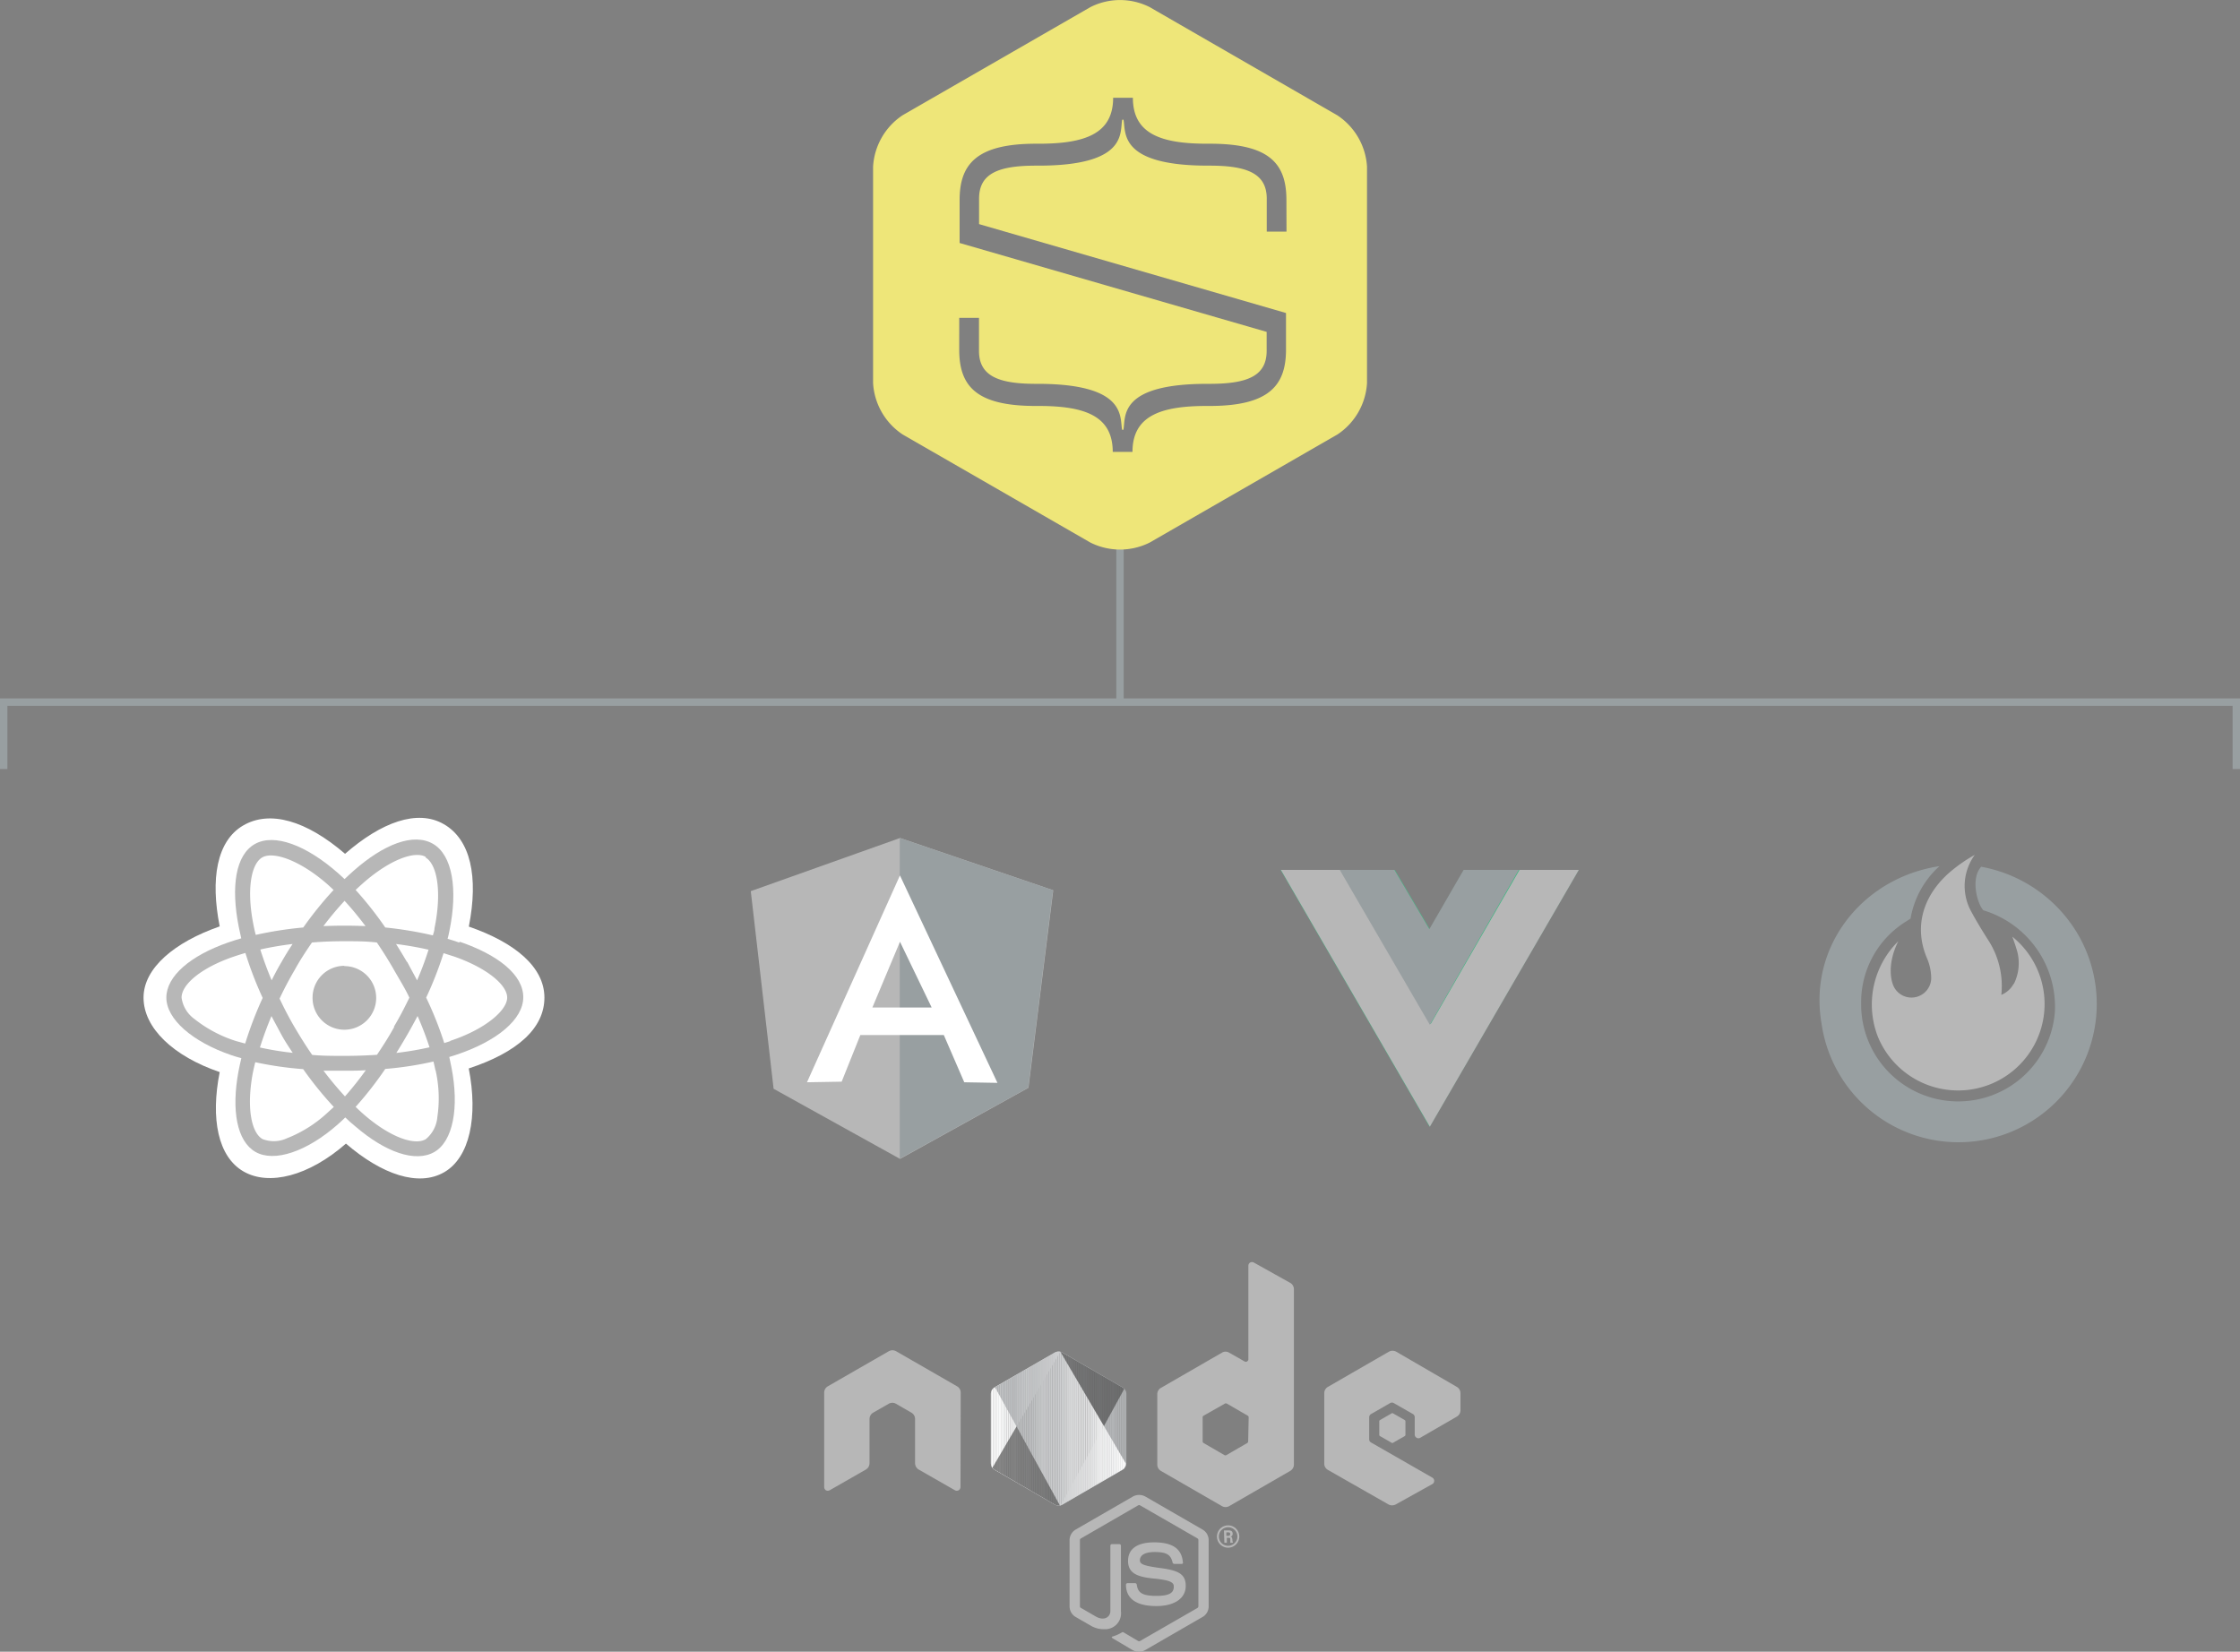 <svg xmlns="http://www.w3.org/2000/svg" xmlns:xlink="http://www.w3.org/1999/xlink" viewBox="0 0 226.75 167.22"><rect x="0" y="0" width="226.75" height="167.22" fill="#808080" stroke="none"/><defs><style>.cls-1,.cls-2{fill:none;}.cls-1{clip-rule:evenodd;}.cls-3{fill:#989fa1;}.cls-4{fill:#fff;}.cls-5,.cls-7{fill:#b7b7b7;}.cls-6{fill:#41b883;}.cls-7{fill-rule:evenodd;}.cls-8{clip-path:url(#clip-path);}.cls-9{fill:#fefefe;}.cls-10{fill:#fcfcfc;}.cls-11{fill:#fbfbfb;}.cls-12{fill:#f9fafa;}.cls-13{fill:#f8f8f8;}.cls-14{fill:#f7f7f7;}.cls-15{fill:#f5f6f6;}.cls-16{fill:#f4f4f5;}.cls-17{fill:#f3f3f3;}.cls-18{fill:#f1f2f2;}.cls-19{fill:#f0f0f1;}.cls-20{fill:#efeff0;}.cls-21{fill:#edeeee;}.cls-22{fill:#eceded;}.cls-23{fill:#ebebec;}.cls-24{fill:#eaeaeb;}.cls-25{fill:#e8e9e9;}.cls-26{fill:#e7e8e8;}.cls-27{fill:#e6e6e7;}.cls-28{fill:#e4e5e6;}.cls-29{fill:#e3e4e5;}.cls-30{fill:#e2e3e3;}.cls-31{fill:#e1e1e2;}.cls-32{fill:#e0e0e1;}.cls-33{fill:#dedfe0;}.cls-34{fill:#dddedf;}.cls-35{fill:#dcddde;}.cls-36{fill:#dbdcdd;}.cls-37{fill:#dadadb;}.cls-38{fill:#d8d9da;}.cls-39{fill:#d7d8d9;}.cls-40{fill:#d6d7d8;}.cls-41{fill:#d5d6d7;}.cls-42{fill:#d4d5d6;}.cls-43{fill:#d3d4d5;}.cls-44{fill:#d2d3d4;}.cls-45{fill:#d0d2d3;}.cls-46{fill:#cfd1d2;}.cls-47{fill:#cecfd1;}.cls-48{fill:#cdced0;}.cls-49{fill:#cccdcf;}.cls-50{fill:#cbccce;}.cls-51{fill:#cacbcd;}.cls-52{fill:#c9cacc;}.cls-53{fill:#c8c9cb;}.cls-54{fill:#c7c8ca;}.cls-55{fill:#c6c7c9;}.cls-56{fill:#c5c6c8;}.cls-57{fill:#c4c5c7;}.cls-58{fill:#c3c5c6;}.cls-59{fill:#c2c4c5;}.cls-60{fill:#c1c3c4;}.cls-61{fill:#c0c2c3;}.cls-62{fill:#bfc1c3;}.cls-63{fill:#bec0c2;}.cls-64{fill:#bebfc1;}.cls-65{fill:#bdbec0;}.cls-66{fill:#bcbebf;}.cls-67{fill:#bbbdbe;}.cls-68{fill:#babcbe;}.cls-69{fill:#b9bbbd;}.cls-70{fill:#b9babc;}.cls-71{fill:#b8babb;}.cls-72{fill:#b7b9bb;}.cls-73{fill:#b6b8ba;}.cls-74{fill:#b6b7b9;}.cls-75{fill:#b5b7b9;}.cls-76{fill:#b4b6b8;}.cls-77{fill:#b4b5b7;}.cls-78{fill:#b3b5b7;}.cls-79{fill:#b2b4b6;}.cls-80{fill:#b1b3b5;}.cls-81{fill:#b0b2b4;}.cls-82{fill:#afb1b3;}.cls-83{clip-path:url(#clip-path-2);}.cls-84{opacity:0.66;}.cls-85{fill:#4b4b4b;}.cls-86{clip-path:url(#clip-path-3);}.cls-87{fill:#eee679;}</style><clipPath id="clip-path"><path class="cls-1" d="M106.79,136.92a.75.75,0,0,1,.74,0l6.12,3.54a.73.73,0,0,1,.37.64v7.06a.73.73,0,0,1-.37.64l-6.12,3.54a.75.75,0,0,1-.74,0l-6.12-3.54a.73.73,0,0,1-.37-.64V141.1a.73.73,0,0,1,.37-.64Z"/></clipPath><clipPath id="clip-path-2"><path class="cls-1" d="M107.53,136.92a.75.75,0,0,0-.74,0l-6.12,3.54a.73.73,0,0,0-.37.64v7.06a.73.73,0,0,0,.37.64l6.12,3.54a.75.75,0,0,0,.74,0l6.12-3.54a.73.73,0,0,0,.37-.64V141.1a.73.73,0,0,0-.37-.64Z"/></clipPath><clipPath id="clip-path-3"><path class="cls-2" d="M107.51,152.34l6.11-3.54a.7.7,0,0,0,.34-.64v0l-6.61-11.29a.76.76,0,0,0-.57.07l-6.06,3.5,6.59,12A.7.7,0,0,0,107.51,152.34Z"/></clipPath></defs><title>Javascript E-commerce-04</title><g id="Layer_2" data-name="Layer 2"><g id="Layer_6" data-name="Layer 6"><polygon class="cls-3" points="226.75 77.86 226 77.86 226 71.46 0.75 71.46 0.75 77.86 0 77.86 0 70.71 226.75 70.71 226.75 77.86"/><rect class="cls-3" x="113" y="54.39" width="0.75" height="16.69"/><path class="cls-4" d="M14.53,101c0,3.07,3,5.93,7.71,7.54-.94,4.74-.17,8.57,2.41,10.06s6.61.47,10.37-2.82c3.66,3.15,7.35,4.39,9.94,2.9s3.45-5.62,2.49-10.51c4.91-1.62,7.66-4.06,7.66-7.17s-3-5.58-7.65-7.19c1-5.09.16-8.82-2.53-10.37s-6.34-.19-10,3C31,83.06,27.31,82,24.62,83.57S21.29,89,22.24,93.79C17.68,95.38,14.53,98,14.53,101Z"/><path class="cls-5" d="M46.47,95.42c-.38-.14-.77-.26-1.16-.37.07-.26.13-.53.18-.79.88-4.26.3-7.7-1.66-8.83s-4.95,0-8.06,2.75c-.3.27-.6.54-.89.82l-.6-.55c-3.26-2.89-6.52-4.11-8.48-3s-2.43,4.31-1.64,8.35c.08.4.17.8.26,1.2-.46.13-.9.27-1.33.42-3.82,1.33-6.25,3.41-6.25,5.58s2.61,4.47,6.59,5.83c.32.11.65.21,1,.3-.1.43-.2.86-.28,1.29-.75,4-.17,7.12,1.71,8.2s5.18,0,8.34-2.79c.25-.22.5-.45.75-.7.32.31.65.61,1,.89,3.06,2.64,6.09,3.7,8,2.62s2.56-4.51,1.74-8.63q-.09-.47-.21-1l.67-.21c4.13-1.37,6.82-3.58,6.82-5.84s-2.52-4.27-6.41-5.61Z"/><path class="cls-4" d="M45.57,105.41l-.6.19A35.67,35.67,0,0,0,43.14,101a36.82,36.82,0,0,0,1.76-4.5l1.07.34C49.3,98,51.34,99.72,51.34,101s-2.2,3.2-5.77,4.38Zm-1.48,2.93a12.84,12.84,0,0,1,.18,4.76,3.22,3.22,0,0,1-1.18,2.24c-1.14.65-3.57-.2-6.19-2.45-.3-.26-.6-.54-.9-.83a36.2,36.2,0,0,0,3-3.84,34.49,34.49,0,0,0,4.88-.75c.07.3.14.59.19.87Zm-15,6.88a3.17,3.17,0,0,1-2.52.1c-1.14-.66-1.61-3.19-1-6.58.08-.41.17-.8.27-1.2a35.31,35.31,0,0,0,4.85.7,36.34,36.34,0,0,0,3.1,3.83l-.69.63a13,13,0,0,1-4,2.52Zm-5.19-9.82a13.13,13.13,0,0,1-4.21-2.23A3.2,3.2,0,0,1,18.38,101c0-1.32,1.95-3,5.22-4.13.41-.14.82-.27,1.24-.39a37,37,0,0,0,1.75,4.55,37.72,37.72,0,0,0-1.77,4.62Zm1.74-11.86c-.68-3.46-.23-6.07.9-6.73s3.88.3,6.69,2.79l.54.5a36.54,36.54,0,0,0-3.07,3.8,37.59,37.59,0,0,0-4.81.75c-.1-.37-.18-.74-.25-1.11Zm15.55,3.84c-.36-.61-.72-1.21-1.1-1.81,1.15.15,2.25.34,3.29.58a31.49,31.49,0,0,1-1.16,3.1c-.33-.63-.68-1.25-1-1.87ZM34.88,91.2c.71.77,1.42,1.63,2.12,2.56q-2.13-.09-4.26,0a32.91,32.91,0,0,1,2.14-2.56ZM28.5,97.39q-.54.92-1,1.86c-.45-1.06-.83-2.11-1.15-3.12,1-.23,2.13-.42,3.27-.56C29.22,96.17,28.85,96.77,28.5,97.39Zm1.13,9.2a30.71,30.71,0,0,1-3.32-.54c.32-1,.71-2.09,1.17-3.18.33.63.67,1.25,1,1.87S29.24,106,29.63,106.59ZM34.92,111c-.73-.79-1.46-1.66-2.17-2.6.69,0,1.39,0,2.11,0s1.46,0,2.17-.05A33.17,33.17,0,0,1,34.92,111Zm7.35-8.14c.48,1.1.88,2.16,1.21,3.17a32.18,32.18,0,0,1-3.36.57c.38-.6.74-1.21,1.1-1.83s.71-1.27,1.05-1.91ZM39.89,104c-.55,1-1.12,1.88-1.73,2.79-1.07.07-2.18.11-3.3.11s-2.21,0-3.26-.1c-.63-.91-1.21-1.84-1.77-2.79s-1.06-1.92-1.53-2.91c.47-1,1-2,1.53-2.9h0c.55-1,1.13-1.88,1.75-2.78,1.07-.09,2.17-.13,3.28-.13s2.21,0,3.29.13c.61.9,1.19,1.82,1.73,2.77S41,100.06,41.44,101c-.48,1-1,2-1.55,2.92Zm3.17-17.2c1.21.7,1.68,3.51.92,7.19,0,.24-.1.48-.16.71A38,38,0,0,0,39,93.9a36.15,36.15,0,0,0-3-3.8c.27-.26.55-.51.83-.76,2.66-2.31,5.15-3.23,6.28-2.58Z"/><path class="cls-5" d="M34.86,97.81A3.22,3.22,0,1,1,31.64,101a3.22,3.22,0,0,1,3.22-3.22"/><path class="cls-6" d="M153.79,88.07h6l-15.08,26-15.08-26H141.2l3.54,6,3.47-6Z"/><path class="cls-5" d="M129.66,88.07l15.08,26,15.08-26h-6l-9,15.61-9.12-15.61Z"/><path class="cls-3" d="M135.62,88.07l9.12,15.68,9-15.68h-5.58l-3.47,6-3.54-6Z"/><path class="cls-5" d="M76,90.22l15.11-5.38,15.51,5.29-2.51,20-13,7.2-12.8-7.1Z"/><path class="cls-3" d="M106.59,90.13,91.08,84.84v32.47l13-7.19,2.51-20Z"/><path class="cls-4" d="M91.1,88.63l-9.41,20.94,3.51-.06,1.89-4.72h8.45l2.07,4.78,3.36.06-9.87-21Zm0,6.71L94.31,102h-6l2.79-6.65Z"/><path class="cls-3" d="M193.4,93l-.37.24a9.61,9.61,0,0,0-4.63,8.36,9.82,9.82,0,0,0,19.61.85,10.2,10.2,0,0,0-7.24-10.29c-.67-.75-1.28-3.26-.22-4.41a14.33,14.33,0,0,1,9.77,6.8,14,14,0,1,1-25.93,9.07c-1.36-7.81,4.16-14.76,11.94-15.93A9.25,9.25,0,0,0,193.4,93"/><path class="cls-5" d="M203.85,99.63A4.68,4.68,0,0,0,204.1,96c-.09-.31-.27-.83-.4-1.17a8.75,8.75,0,0,1-4.55,15.52,8.78,8.78,0,0,1-9.06-5.4,9,9,0,0,1,2.07-9.66c-1.15,2.31-.79,4.15-.32,4.83a2,2,0,0,0,3.65-1,5.18,5.18,0,0,0-.38-2c-1.52-3.47-.25-6.6,2.2-8.76a15.16,15.16,0,0,1,2.59-1.81,5.36,5.36,0,0,0-.48,5.5c.52,1,1.18,2.08,1.76,3a8.55,8.55,0,0,1,1.41,5.67,2.49,2.49,0,0,0,1.26-1.14"/><path class="cls-5" d="M115.26,167.22a1.32,1.32,0,0,1-.61-.16l-1.94-1.15c-.29-.16-.15-.22,0-.25a4.42,4.42,0,0,0,.87-.4.14.14,0,0,1,.15,0l1.49.88a.19.19,0,0,0,.18,0l5.82-3.35a.22.22,0,0,0,.09-.16v-6.72a.22.22,0,0,0-.09-.16l-5.82-3.35a.19.19,0,0,0-.18,0l-5.81,3.36a.16.16,0,0,0-.09.15v6.72a.16.16,0,0,0,.09.15l1.59.92c.87.44,1.4-.07,1.4-.58V156.5a.16.16,0,0,1,.17-.17h.73a.16.16,0,0,1,.17.17v6.63a1.61,1.61,0,0,1-1.72,1.81,2.51,2.51,0,0,1-1.34-.36l-1.53-.88a1.25,1.25,0,0,1-.61-1.06v-6.72a1.25,1.25,0,0,1,.61-1.06l5.82-3.36a1.32,1.32,0,0,1,1.22,0l5.82,3.36a1.23,1.23,0,0,1,.61,1.06v6.72a1.23,1.23,0,0,1-.61,1.06l-5.82,3.36A1.26,1.26,0,0,1,115.26,167.22Z"/><path class="cls-5" d="M117.06,162.6c-2.55,0-3.08-1.17-3.08-2.15a.16.16,0,0,1,.17-.17h.75a.18.18,0,0,1,.17.14c.11.77.45,1.15,2,1.15,1.22,0,1.75-.27,1.75-.92,0-.38-.15-.66-2.06-.84-1.59-.16-2.57-.51-2.57-1.78s1-1.88,2.64-1.88c1.87,0,2.79.65,2.91,2a.24.24,0,0,1,0,.13.17.17,0,0,1-.12.05h-.76a.18.18,0,0,1-.16-.13c-.18-.81-.62-1.07-1.82-1.07s-1.49.47-1.49.82.18.55,2,.79,2.64.57,2.64,1.82S118.9,162.6,117.06,162.6Z"/><path class="cls-5" d="M125.45,155.56a1.13,1.13,0,1,1-1.13-1.13A1.13,1.13,0,0,1,125.45,155.56Zm-2.07,0a.94.94,0,1,0,1.88,0,.94.94,0,0,0-1.88,0Zm.52-.62h.44c.14,0,.44,0,.44.33a.29.29,0,0,1-.24.31c.17,0,.18.12.21.28a1.3,1.3,0,0,0,.06.33h-.27c0-.05,0-.38,0-.39s0-.11-.13-.11h-.22v.5h-.25Zm.24.55h.2a.17.17,0,0,0,.19-.18c0-.17-.12-.17-.19-.17h-.2Z"/><path class="cls-7" d="M97.25,141a.74.74,0,0,0-.37-.65l-6.17-3.55a.83.83,0,0,0-.34-.1h-.06a.79.79,0,0,0-.34.1l-6.17,3.55a.74.74,0,0,0-.37.65v9.55a.39.39,0,0,0,.18.33.4.4,0,0,0,.37,0l3.67-2.1a.76.76,0,0,0,.37-.65v-4.46a.74.74,0,0,1,.37-.65l1.57-.9a.73.73,0,0,1,.74,0l1.56.9a.74.74,0,0,1,.37.65v4.46a.76.76,0,0,0,.37.65l3.67,2.1a.4.4,0,0,0,.37,0,.4.4,0,0,0,.19-.33Z"/><path class="cls-7" d="M126.92,127.82a.4.4,0,0,0-.37,0,.38.38,0,0,0-.18.32v9.47a.25.25,0,0,1-.13.22.24.24,0,0,1-.26,0l-1.55-.88a.7.7,0,0,0-.74,0l-6.17,3.56a.73.73,0,0,0-.37.64v7.12a.74.74,0,0,0,.37.65l6.17,3.56a.75.75,0,0,0,.74,0l6.17-3.56a.75.75,0,0,0,.38-.65V130.52a.74.74,0,0,0-.39-.65Zm-.57,18.11a.19.19,0,0,1-.09.16l-2.12,1.23a.21.21,0,0,1-.19,0l-2.12-1.23a.19.19,0,0,1-.09-.16v-2.44a.19.19,0,0,1,.09-.16L124,142.1a.21.21,0,0,1,.19,0l2.12,1.23a.19.19,0,0,1,.09.16Z"/><path class="cls-7" d="M147.47,143.42a.74.74,0,0,0,.37-.64v-1.73a.74.74,0,0,0-.37-.64l-6.13-3.56a.77.77,0,0,0-.75,0l-6.17,3.56a.74.74,0,0,0-.37.64v7.12a.73.73,0,0,0,.38.65l6.12,3.49a.78.78,0,0,0,.74,0l3.7-2.06a.37.37,0,0,0,.19-.33.38.38,0,0,0-.18-.32l-6.21-3.56a.37.37,0,0,1-.19-.33v-2.23a.37.37,0,0,1,.19-.32l1.93-1.11a.35.35,0,0,1,.37,0l1.94,1.11a.38.38,0,0,1,.18.32v1.76a.37.37,0,0,0,.19.32.35.35,0,0,0,.37,0Z"/><path class="cls-7" d="M140.87,143.09a.12.12,0,0,1,.14,0l1.19.68a.17.17,0,0,1,.07.13v1.36a.17.17,0,0,1-.07.13l-1.19.68a.12.12,0,0,1-.14,0l-1.18-.68a.15.15,0,0,1-.07-.13V143.9a.15.15,0,0,1,.07-.13Z"/><g id="_Group_" data-name="&lt;Group&gt;"><g class="cls-8"><rect class="cls-4" x="100.3" y="136.79" width="0.07" height="15.68"/><rect class="cls-4" x="100.37" y="136.79" width="0.17" height="15.68"/><rect class="cls-9" x="100.54" y="136.79" width="0.17" height="15.68"/><rect class="cls-10" x="100.71" y="136.79" width="0.17" height="15.68"/><rect class="cls-11" x="100.88" y="136.79" width="0.17" height="15.68"/><rect class="cls-12" x="101.05" y="136.79" width="0.17" height="15.68"/><rect class="cls-13" x="101.22" y="136.79" width="0.17" height="15.68"/><rect class="cls-14" x="101.4" y="136.79" width="0.17" height="15.68"/><rect class="cls-15" x="101.57" y="136.79" width="0.17" height="15.68"/><rect class="cls-16" x="101.74" y="136.79" width="0.17" height="15.68"/><rect class="cls-17" x="101.91" y="136.79" width="0.17" height="15.68"/><rect class="cls-18" x="102.08" y="136.79" width="0.17" height="15.68"/><rect class="cls-19" x="102.25" y="136.79" width="0.17" height="15.68"/><rect class="cls-20" x="102.42" y="136.79" width="0.17" height="15.68"/><rect class="cls-21" x="102.59" y="136.79" width="0.17" height="15.68"/><rect class="cls-22" x="102.76" y="136.79" width="0.17" height="15.68"/><rect class="cls-23" x="102.93" y="136.79" width="0.17" height="15.68"/><rect class="cls-24" x="103.1" y="136.79" width="0.17" height="15.68"/><rect class="cls-25" x="103.27" y="136.79" width="0.17" height="15.68"/><rect class="cls-26" x="103.44" y="136.79" width="0.17" height="15.68"/><rect class="cls-27" x="103.61" y="136.79" width="0.17" height="15.68"/><rect class="cls-28" x="103.78" y="136.79" width="0.17" height="15.68"/><rect class="cls-29" x="103.95" y="136.79" width="0.17" height="15.68"/><rect class="cls-30" x="104.12" y="136.79" width="0.17" height="15.68"/><rect class="cls-31" x="104.29" y="136.79" width="0.17" height="15.68"/><rect class="cls-32" x="104.47" y="136.79" width="0.17" height="15.68"/><rect class="cls-33" x="104.64" y="136.79" width="0.17" height="15.68"/><rect class="cls-34" x="104.81" y="136.79" width="0.17" height="15.68"/><rect class="cls-35" x="104.98" y="136.79" width="0.17" height="15.68"/><rect class="cls-36" x="105.15" y="136.79" width="0.17" height="15.68"/><rect class="cls-37" x="105.32" y="136.79" width="0.17" height="15.68"/><rect class="cls-38" x="105.49" y="136.79" width="0.17" height="15.68"/><rect class="cls-39" x="105.66" y="136.79" width="0.17" height="15.68"/><rect class="cls-40" x="105.83" y="136.79" width="0.17" height="15.68"/><rect class="cls-41" x="106" y="136.79" width="0.17" height="15.68"/><rect class="cls-42" x="106.17" y="136.79" width="0.17" height="15.68"/><rect class="cls-43" x="106.34" y="136.79" width="0.17" height="15.68"/><rect class="cls-44" x="106.51" y="136.79" width="0.17" height="15.68"/><rect class="cls-45" x="106.68" y="136.79" width="0.17" height="15.68"/><rect class="cls-46" x="106.85" y="136.79" width="0.17" height="15.68"/><rect class="cls-47" x="107.02" y="136.79" width="0.17" height="15.68"/><rect class="cls-48" x="107.19" y="136.79" width="0.17" height="15.68"/><rect class="cls-49" x="107.36" y="136.79" width="0.17" height="15.68"/><rect class="cls-50" x="107.54" y="136.79" width="0.17" height="15.68"/><rect class="cls-51" x="107.71" y="136.79" width="0.17" height="15.68"/><rect class="cls-52" x="107.88" y="136.79" width="0.17" height="15.68"/><rect class="cls-53" x="108.05" y="136.79" width="0.17" height="15.68"/><rect class="cls-54" x="108.22" y="136.79" width="0.17" height="15.68"/><rect class="cls-55" x="108.39" y="136.79" width="0.17" height="15.68"/><rect class="cls-56" x="108.56" y="136.79" width="0.17" height="15.68"/><rect class="cls-57" x="108.73" y="136.79" width="0.17" height="15.68"/><rect class="cls-58" x="108.9" y="136.79" width="0.17" height="15.68"/><rect class="cls-59" x="109.07" y="136.79" width="0.17" height="15.68"/><rect class="cls-60" x="109.24" y="136.79" width="0.17" height="15.68"/><rect class="cls-61" x="109.41" y="136.79" width="0.17" height="15.68"/><rect class="cls-62" x="109.58" y="136.79" width="0.17" height="15.68"/><rect class="cls-63" x="109.75" y="136.79" width="0.17" height="15.68"/><rect class="cls-64" x="109.92" y="136.79" width="0.17" height="15.68"/><rect class="cls-65" x="110.09" y="136.79" width="0.17" height="15.68"/><rect class="cls-66" x="110.26" y="136.79" width="0.17" height="15.68"/><rect class="cls-67" x="110.43" y="136.79" width="0.17" height="15.68"/><rect class="cls-68" x="110.6" y="136.79" width="0.17" height="15.68"/><rect class="cls-69" x="110.78" y="136.79" width="0.17" height="15.68"/><rect class="cls-70" x="110.95" y="136.79" width="0.17" height="15.68"/><rect class="cls-71" x="111.12" y="136.79" width="0.17" height="15.68"/><rect class="cls-72" x="111.29" y="136.79" width="0.17" height="15.68"/><rect class="cls-73" x="111.46" y="136.79" width="0.17" height="15.68"/><rect class="cls-74" x="111.63" y="136.79" width="0.17" height="15.68"/><rect class="cls-75" x="111.8" y="136.79" width="0.17" height="15.68"/><rect class="cls-76" x="111.97" y="136.79" width="0.17" height="15.68"/><rect class="cls-77" x="112.14" y="136.79" width="0.17" height="15.68"/><rect class="cls-78" x="112.31" y="136.79" width="0.17" height="15.68"/><rect class="cls-79" x="112.48" y="136.79" width="0.17" height="15.68"/><rect class="cls-79" x="112.65" y="136.79" width="0.17" height="15.68"/><rect class="cls-80" x="112.82" y="136.79" width="0.17" height="15.68"/><rect class="cls-80" x="112.99" y="136.79" width="0.17" height="15.68"/><rect class="cls-81" x="113.16" y="136.79" width="0.17" height="15.68"/><rect class="cls-81" x="113.33" y="136.79" width="0.17" height="15.68"/><rect class="cls-82" x="113.5" y="136.79" width="0.17" height="15.68"/><rect class="cls-82" x="113.67" y="136.79" width="0.17" height="15.68"/><rect class="cls-82" x="113.85" y="136.79" width="0.17" height="15.68"/><path class="cls-82" d="M114,152.47v0Z"/></g></g><g class="cls-83"><path class="cls-2" d="M106.78,136.92l-6.13,3.54a.76.76,0,0,0-.38.64v7.06a.77.77,0,0,0,.17.47l6.89-11.78A.76.76,0,0,0,106.78,136.92Z"/><path class="cls-2" d="M107.37,152.4a.35.35,0,0,0,.14-.06l6.11-3.54a.7.7,0,0,0,.34-.64V141.1a.73.73,0,0,0-.16-.48Z"/><g class="cls-84"><path class="cls-85" d="M113.62,140.46l-6.1-3.54a.62.62,0,0,0-.19-.07l-6.89,11.78a.68.68,0,0,0,.21.17l6.13,3.54a.76.76,0,0,0,.59.06l6.43-11.78A.69.69,0,0,0,113.62,140.46Z"/></g><path class="cls-2" d="M100.72,140.42l-.07,0a.76.76,0,0,0-.38.64v7.06a.74.74,0,0,0,.38.64l6.13,3.54a.76.76,0,0,0,.53.08Z"/><path class="cls-2" d="M114,141.1a.72.72,0,0,0-.34-.64l-6.1-3.54-.17-.07L114,148.14Z"/><g class="cls-86"><rect class="cls-82" x="100.72" y="136.8" width="0.01" height="15.62"/><rect class="cls-81" x="100.73" y="136.8" width="0.18" height="15.62"/><rect class="cls-81" x="100.91" y="136.8" width="0.18" height="15.62"/><rect class="cls-80" x="101.08" y="136.8" width="0.18" height="15.62"/><rect class="cls-80" x="101.26" y="136.8" width="0.18" height="15.62"/><rect class="cls-79" x="101.44" y="136.8" width="0.18" height="15.62"/><rect class="cls-79" x="101.61" y="136.8" width="0.18" height="15.62"/><rect class="cls-78" x="101.79" y="136.8" width="0.18" height="15.62"/><rect class="cls-77" x="101.96" y="136.8" width="0.18" height="15.62"/><rect class="cls-76" x="102.14" y="136.8" width="0.18" height="15.62"/><rect class="cls-75" x="102.32" y="136.8" width="0.18" height="15.62"/><rect class="cls-74" x="102.49" y="136.8" width="0.18" height="15.62"/><rect class="cls-73" x="102.67" y="136.8" width="0.18" height="15.62"/><rect class="cls-72" x="102.84" y="136.8" width="0.18" height="15.62"/><rect class="cls-71" x="103.02" y="136.8" width="0.18" height="15.62"/><rect class="cls-70" x="103.2" y="136.8" width="0.18" height="15.62"/><rect class="cls-69" x="103.37" y="136.8" width="0.18" height="15.62"/><rect class="cls-68" x="103.55" y="136.8" width="0.18" height="15.62"/><rect class="cls-67" x="103.72" y="136.8" width="0.18" height="15.62"/><rect class="cls-66" x="103.9" y="136.8" width="0.18" height="15.62"/><rect class="cls-65" x="104.08" y="136.8" width="0.18" height="15.62"/><rect class="cls-64" x="104.25" y="136.8" width="0.18" height="15.62"/><rect class="cls-63" x="104.43" y="136.8" width="0.18" height="15.62"/><rect class="cls-62" x="104.6" y="136.8" width="0.18" height="15.62"/><rect class="cls-61" x="104.78" y="136.8" width="0.18" height="15.62"/><rect class="cls-60" x="104.95" y="136.8" width="0.18" height="15.62"/><rect class="cls-59" x="105.13" y="136.8" width="0.18" height="15.62"/><rect class="cls-58" x="105.31" y="136.8" width="0.18" height="15.62"/><rect class="cls-57" x="105.48" y="136.8" width="0.18" height="15.62"/><rect class="cls-56" x="105.66" y="136.8" width="0.18" height="15.62"/><rect class="cls-55" x="105.83" y="136.8" width="0.18" height="15.62"/><rect class="cls-54" x="106.01" y="136.8" width="0.18" height="15.62"/><rect class="cls-53" x="106.19" y="136.8" width="0.18" height="15.62"/><rect class="cls-52" x="106.36" y="136.8" width="0.18" height="15.62"/><rect class="cls-51" x="106.54" y="136.8" width="0.18" height="15.62"/><rect class="cls-50" x="106.71" y="136.8" width="0.18" height="15.62"/><rect class="cls-49" x="106.89" y="136.8" width="0.18" height="15.62"/><rect class="cls-48" x="107.07" y="136.8" width="0.18" height="15.62"/><rect class="cls-47" x="107.24" y="136.8" width="0.18" height="15.62"/><rect class="cls-46" x="107.42" y="136.8" width="0.18" height="15.62"/><rect class="cls-45" x="107.59" y="136.8" width="0.18" height="15.62"/><rect class="cls-44" x="107.77" y="136.8" width="0.18" height="15.62"/><rect class="cls-43" x="107.95" y="136.8" width="0.18" height="15.62"/><rect class="cls-42" x="108.12" y="136.8" width="0.18" height="15.62"/><rect class="cls-41" x="108.3" y="136.8" width="0.18" height="15.62"/><rect class="cls-40" x="108.47" y="136.8" width="0.18" height="15.62"/><rect class="cls-39" x="108.65" y="136.8" width="0.18" height="15.62"/><rect class="cls-38" x="108.83" y="136.8" width="0.18" height="15.62"/><rect class="cls-37" x="109" y="136.8" width="0.18" height="15.62"/><rect class="cls-36" x="109.18" y="136.8" width="0.18" height="15.62"/><rect class="cls-35" x="109.35" y="136.8" width="0.18" height="15.62"/><rect class="cls-34" x="109.53" y="136.8" width="0.18" height="15.62"/><rect class="cls-33" x="109.7" y="136.8" width="0.18" height="15.62"/><rect class="cls-32" x="109.88" y="136.8" width="0.18" height="15.62"/><rect class="cls-31" x="110.06" y="136.8" width="0.18" height="15.62"/><rect class="cls-30" x="110.23" y="136.8" width="0.18" height="15.62"/><rect class="cls-29" x="110.41" y="136.8" width="0.18" height="15.62"/><rect class="cls-28" x="110.58" y="136.8" width="0.18" height="15.62"/><rect class="cls-27" x="110.76" y="136.8" width="0.18" height="15.62"/><rect class="cls-26" x="110.94" y="136.8" width="0.18" height="15.62"/><rect class="cls-25" x="111.11" y="136.8" width="0.18" height="15.62"/><rect class="cls-24" x="111.29" y="136.8" width="0.18" height="15.62"/><rect class="cls-23" x="111.46" y="136.8" width="0.18" height="15.62"/><rect class="cls-22" x="111.64" y="136.8" width="0.18" height="15.62"/><rect class="cls-21" x="111.82" y="136.8" width="0.18" height="15.62"/><rect class="cls-20" x="111.99" y="136.8" width="0.18" height="15.62"/><rect class="cls-19" x="112.17" y="136.8" width="0.18" height="15.62"/><rect class="cls-18" x="112.34" y="136.8" width="0.18" height="15.62"/><rect class="cls-17" x="112.52" y="136.8" width="0.18" height="15.62"/><rect class="cls-16" x="112.7" y="136.8" width="0.18" height="15.62"/><rect class="cls-15" x="112.87" y="136.8" width="0.18" height="15.62"/><rect class="cls-14" x="113.05" y="136.8" width="0.18" height="15.62"/><rect class="cls-13" x="113.22" y="136.8" width="0.18" height="15.62"/><rect class="cls-12" x="113.4" y="136.8" width="0.18" height="15.62"/><rect class="cls-11" x="113.58" y="136.8" width="0.18" height="15.62"/><rect class="cls-10" x="113.75" y="136.8" width="0.18" height="15.62"/><rect class="cls-9" x="113.93" y="136.8" width="0.03" height="15.62"/></g></g><path class="cls-87" d="M135.35,11.66,116.38.72a6.65,6.65,0,0,0-6,0l-19,10.94a6.71,6.71,0,0,0-3,5.22V38.77a6.7,6.7,0,0,0,3,5.22l19,10.94a6.71,6.71,0,0,0,6,0l19-10.94a6.71,6.71,0,0,0,3-5.22V16.88A6.71,6.71,0,0,0,135.35,11.66Zm-5.12,11.79h-2V20.11c0-2.55-2-3.34-5.77-3.34h-.17c-9.1,0-8.3-3.4-8.56-4.65h-.13c-.26,1.25.61,4.65-8.49,4.65h-.24c-3.8,0-5.76.79-5.76,3.34v2.58l31.07,9v.5h0v3.21c0,3.67-1.77,5.7-7.73,5.7h-.3c-4.65,0-7.51,1-7.51,4.65h-2c0-3.67-2.86-4.65-7.51-4.65h-.3c-6,0-7.73-2-7.73-5.7V32.18h2v3.34c0,2.56,2,3.34,5.76,3.34h.17c9.11,0,8.3,3.41,8.56,4.65h.13c.26-1.24-.61-4.65,8.49-4.65h.24c3.8,0,5.77-.78,5.77-3.34V33.6l-31.08-9V23.45h0V20.24c0-3.66,1.77-5.69,7.73-5.69h.3c4.65,0,7.51-1,7.51-4.65h2c0,3.66,2.86,4.65,7.51,4.65h.3c6,0,7.73,2,7.73,5.69Z"/></g></g></svg>